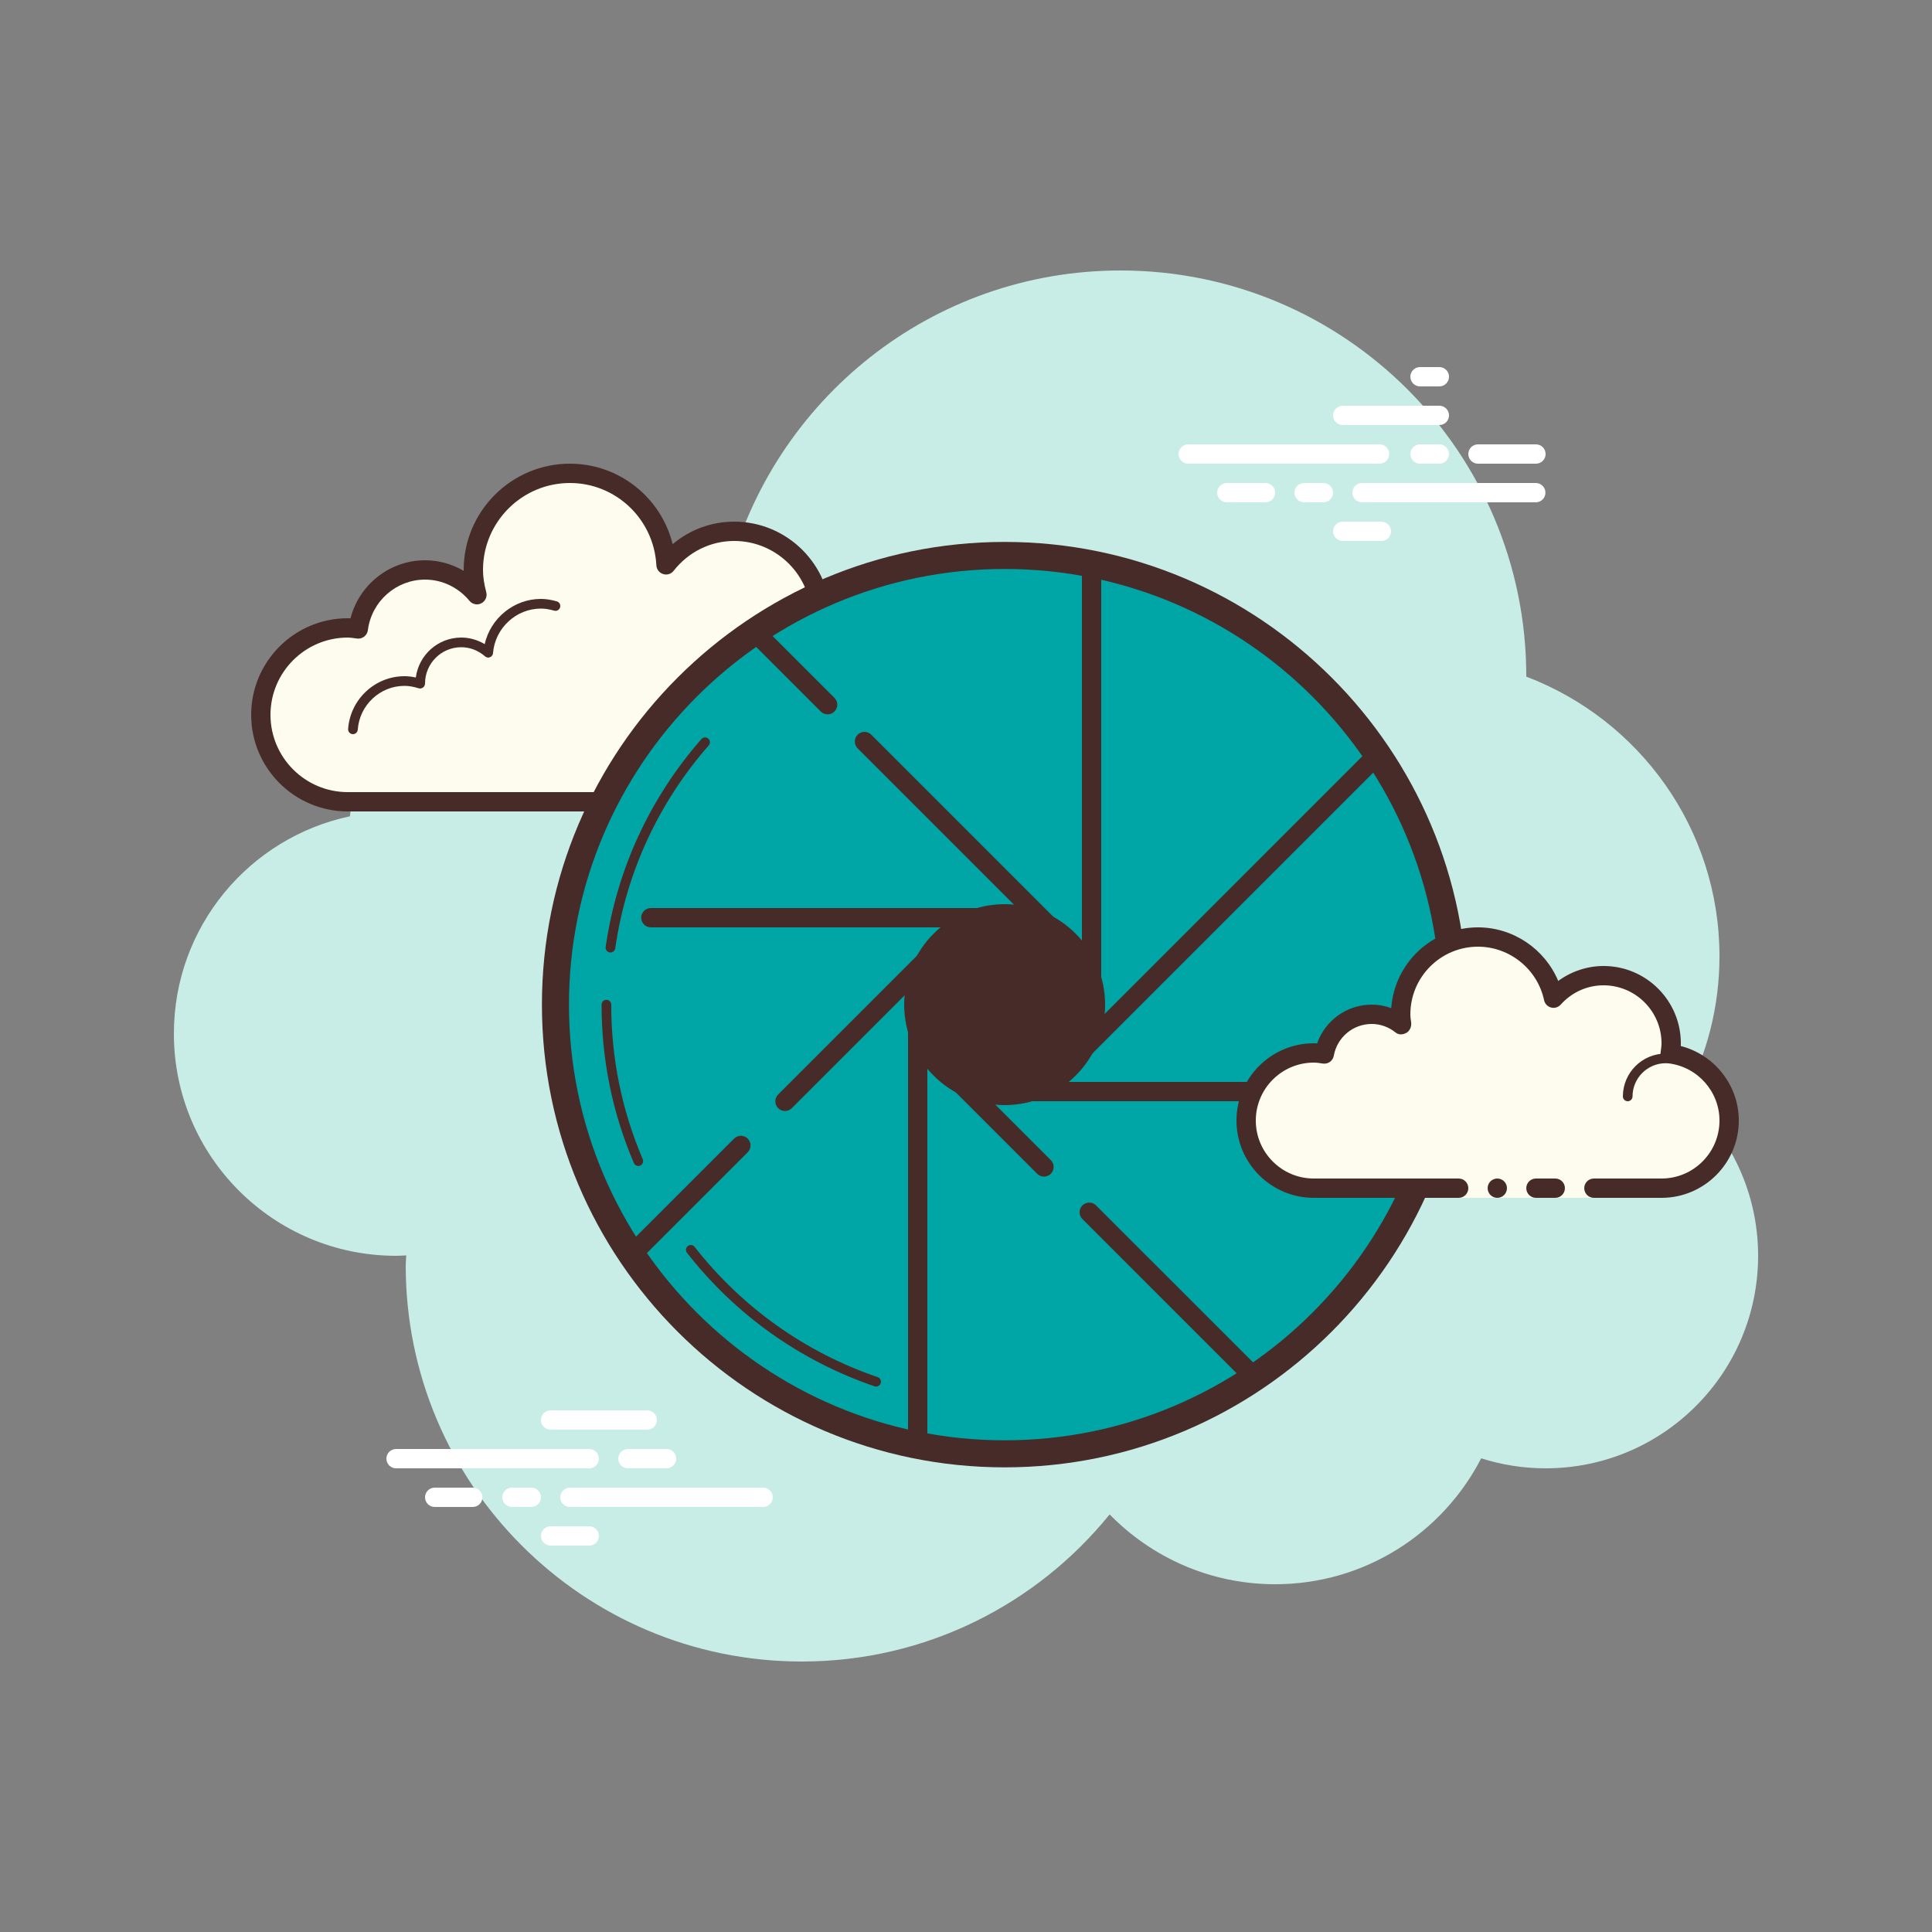 <svg xmlns="http://www.w3.org/2000/svg" viewBox="0 0 100 100"><rect x="0" y="0" width="100" height="100" fill="#808080" stroke="none"/><path fill="#c7ede6" d="M87.215,56.71C88.35,54.555,89,52.105,89,49.5c0-6.621-4.159-12.257-10.001-14.478 C78.999,35.015,79,35.008,79,35c0-11.598-9.402-21-21-21c-9.784,0-17.981,6.701-20.313,15.757C36.211,29.272,34.638,29,33,29 c-7.692,0-14.023,5.793-14.89,13.252C12.906,43.353,9,47.969,9,53.5C9,59.851,14.149,65,20.5,65c0.177,0,0.352-0.012,0.526-0.022 C21.022,65.153,21,65.324,21,65.5C21,76.822,30.178,86,41.5,86c6.437,0,12.175-2.972,15.934-7.614C59.612,80.611,62.64,82,66,82 c4.65,0,8.674-2.65,10.666-6.518C77.718,75.817,78.837,76,80,76c6.075,0,11-4.925,11-11C91,61.689,89.53,58.727,87.215,56.71z"/><path fill="#fdfcef" d="M35.875,41.5c0,0,3.64,0,6.125,0s4.5-2.015,4.5-4.5c0-2.333-1.782-4.229-4.055-4.455 C42.467,32.364,42.5,32.187,42.5,32c0-2.485-2.015-4.5-4.5-4.5c-1.438,0-2.703,0.686-3.527,1.736 C34.333,26.6,32.171,24.5,29.5,24.5c-2.761,0-5,2.239-5,5c0,0.446,0.077,0.87,0.187,1.282C24.045,30.005,23.086,29.5,22,29.5 c-1.781,0-3.234,1.335-3.455,3.055C18.364,32.533,18.187,32.5,18,32.5c-2.485,0-4.5,2.015-4.5,4.5s2.015,4.5,4.5,4.5s9.5,0,9.5,0 h5.375V42h3V41.5z"/><path fill="#472b29" d="M29.5,24c-3.033,0-5.5,2.467-5.5,5.5c0,0.016,0,0.031,0,0.047C23.398,29.192,22.71,29,22,29 c-1.831,0-3.411,1.261-3.858,3.005C18.095,32.002,18.048,32,18,32c-2.757,0-5,2.243-5,5s2.243,5,5,5h14.875 c0.276,0,0.5-0.224,0.5-0.5s-0.224-0.5-0.5-0.5H18c-2.206,0-4-1.794-4-4s1.794-4,4-4c0.117,0,0.23,0.017,0.343,0.032l0.141,0.019 c0.021,0.003,0.041,0.004,0.062,0.004c0.246,0,0.462-0.185,0.495-0.437C19.232,31.125,20.504,30,22,30 c0.885,0,1.723,0.401,2.301,1.1c0.098,0.118,0.241,0.182,0.386,0.182c0.078,0,0.156-0.018,0.228-0.056 c0.209-0.107,0.314-0.346,0.254-0.573C25.054,30.218,25,29.852,25,29.5c0-2.481,2.019-4.5,4.5-4.5 c2.381,0,4.347,1.872,4.474,4.263c0.011,0.208,0.15,0.387,0.349,0.45c0.05,0.016,0.101,0.024,0.152,0.024 c0.15,0,0.296-0.069,0.392-0.192C35.638,28.563,36.779,28,38,28c2.206,0,4,1.794,4,4c0,0.117-0.017,0.23-0.032,0.343l-0.019,0.141 c-0.016,0.134,0.022,0.268,0.106,0.373c0.084,0.105,0.207,0.172,0.34,0.185C44.451,33.247,46,34.949,46,37c0,2.206-1.794,4-4,4 h-6.125c-0.276,0-0.5,0.224-0.5,0.5s0.224,0.5,0.5,0.5H42c2.757,0,5-2.243,5-5c0-2.397-1.689-4.413-4.003-4.877 C42.999,32.082,43,32.041,43,32c0-2.757-2.243-5-5-5c-1.176,0-2.293,0.416-3.183,1.164C34.219,25.76,32.055,24,29.5,24L29.5,24z"/><path fill="#472b29" d="M28,31c-1.403,0-2.609,0.999-2.913,2.341C24.72,33.119,24.301,33,23.875,33 c-1.202,0-2.198,0.897-2.353,2.068C21.319,35.022,21.126,35,20.937,35c-1.529,0-2.811,1.2-2.918,2.732 C18.01,37.87,18.114,37.99,18.251,38c0.006,0,0.012,0,0.018,0c0.13,0,0.24-0.101,0.249-0.232c0.089-1.271,1.151-2.268,2.419-2.268 c0.229,0,0.47,0.042,0.738,0.127c0.022,0.007,0.045,0.01,0.067,0.01c0.055,0,0.11-0.02,0.156-0.054 C21.962,35.537,22,35.455,22,35.375c0-1.034,0.841-1.875,1.875-1.875c0.447,0,0.885,0.168,1.231,0.473 c0.047,0.041,0.106,0.063,0.165,0.063c0.032,0,0.063-0.006,0.093-0.019c0.088-0.035,0.148-0.117,0.155-0.212 C25.623,32.512,26.712,31.5,28,31.5c0.208,0,0.425,0.034,0.682,0.107c0.023,0.007,0.047,0.01,0.07,0.01 c0.109,0,0.207-0.073,0.239-0.182c0.038-0.133-0.039-0.271-0.172-0.309C28.517,31.04,28.256,31,28,31L28,31z"/><path fill="#fff" d="M71.405,24H61.5c-0.276,0-0.5-0.224-0.5-0.5s0.224-0.5,0.5-0.5h9.905c0.276,0,0.5,0.224,0.5,0.5 S71.682,24,71.405,24z"/><path fill="#fff" d="M74.5,24h-1c-0.276,0-0.5-0.224-0.5-0.5s0.224-0.5,0.5-0.5h1c0.276,0,0.5,0.224,0.5,0.5 S74.777,24,74.5,24z"/><path fill="#fff" d="M79.491,26H70.5c-0.276,0-0.5-0.224-0.5-0.5s0.224-0.5,0.5-0.5h8.991c0.276,0,0.5,0.224,0.5,0.5 S79.767,26,79.491,26z"/><path fill="#fff" d="M68.5,26h-1c-0.276,0-0.5-0.224-0.5-0.5s0.224-0.5,0.5-0.5h1c0.276,0,0.5,0.224,0.5,0.5 S68.777,26,68.5,26z"/><path fill="#fff" d="M65.5,26h-2c-0.276,0-0.5-0.224-0.5-0.5s0.224-0.5,0.5-0.5h2c0.276,0,0.5,0.224,0.5,0.5 S65.777,26,65.5,26z"/><path fill="#fff" d="M71.5,28h-2c-0.276,0-0.5-0.224-0.5-0.5s0.224-0.5,0.5-0.5h2c0.276,0,0.5,0.224,0.5,0.5 S71.776,28,71.5,28z"/><path fill="#fff" d="M74.5,19c-0.177,0-0.823,0-1,0c-0.276,0-0.5,0.224-0.5,0.5c0,0.276,0.224,0.5,0.5,0.5 c0.177,0,0.823,0,1,0c0.276,0,0.5-0.224,0.5-0.5C75,19.224,74.776,19,74.5,19z"/><path fill="#fff" d="M74.5,21c-0.177,0-4.823,0-5,0c-0.276,0-0.5,0.224-0.5,0.5c0,0.276,0.224,0.5,0.5,0.5 c0.177,0,4.823,0,5,0c0.276,0,0.5-0.224,0.5-0.5C75,21.224,74.776,21,74.5,21z"/><path fill="#fff" d="M79.5,23c-0.177,0-2.823,0-3,0c-0.276,0-0.5,0.224-0.5,0.5c0,0.276,0.224,0.5,0.5,0.5 c0.177,0,2.823,0,3,0c0.276,0,0.5-0.224,0.5-0.5C80,23.224,79.776,23,79.5,23z"/><path fill="#fff" d="M30.5,76h-10c-0.276,0-0.5-0.224-0.5-0.5s0.224-0.5,0.5-0.5h10c0.276,0,0.5,0.224,0.5,0.5 S30.776,76,30.5,76z"/><path fill="#fff" d="M34.5,76h-2c-0.276,0-0.5-0.224-0.5-0.5s0.224-0.5,0.5-0.5h2c0.276,0,0.5,0.224,0.5,0.5 S34.776,76,34.5,76z"/><path fill="#fff" d="M39.5,78h-10c-0.276,0-0.5-0.224-0.5-0.5s0.224-0.5,0.5-0.5h10c0.276,0,0.5,0.224,0.5,0.5 S39.777,78,39.5,78z"/><path fill="#fff" d="M27.5,78h-1c-0.276,0-0.5-0.224-0.5-0.5s0.224-0.5,0.5-0.5h1c0.276,0,0.5,0.224,0.5,0.5 S27.776,78,27.5,78z"/><path fill="#fff" d="M24.47,78H22.5c-0.276,0-0.5-0.224-0.5-0.5s0.224-0.5,0.5-0.5h1.97c0.276,0,0.5,0.224,0.5,0.5 S24.746,78,24.47,78z"/><path fill="#fff" d="M33.5,74h-5c-0.276,0-0.5-0.224-0.5-0.5s0.224-0.5,0.5-0.5h5c0.276,0,0.5,0.224,0.5,0.5 S33.777,74,33.5,74z"/><path fill="#fff" d="M30.5,80h-2c-0.276,0-0.5-0.224-0.5-0.5s0.224-0.5,0.5-0.5h2c0.276,0,0.5,0.224,0.5,0.5 S30.776,80,30.5,80z"/><circle cx="52" cy="52" r="23.25" fill="#00a5a5"/><path fill="#472b29" d="M52,75.95c-13.206,0-23.95-10.744-23.95-23.95S38.794,28.05,52,28.05S75.95,38.794,75.95,52 S65.206,75.95,52,75.95z M52,29.45c-12.434,0-22.55,10.116-22.55,22.55S39.566,74.55,52,74.55S74.55,64.434,74.55,52 S64.434,29.45,52,29.45z"/><g><circle cx="52" cy="52" r="4.5" fill="#472b29"/><path fill="#472b29" d="M52,57.2c-2.867,0-5.2-2.333-5.2-5.2s2.333-5.2,5.2-5.2s5.2,2.333,5.2,5.2S54.867,57.2,52,57.2z M52,48.2c-2.095,0-3.8,1.705-3.8,3.8s1.705,3.8,3.8,3.8s3.8-1.705,3.8-3.8S54.095,48.2,52,48.2z"/></g><g><path fill="#472b29" d="M45.348,71.767c-0.027,0-0.054-0.004-0.081-0.013c-3.84-1.309-7.197-3.697-9.708-6.908 c-0.085-0.108-0.066-0.266,0.043-0.351c0.107-0.085,0.266-0.067,0.351,0.043c2.452,3.133,5.729,5.465,9.476,6.742 c0.131,0.045,0.201,0.187,0.156,0.317C45.549,71.701,45.452,71.767,45.348,71.767z"/></g><g><path fill="#472b29" d="M31.597,49.301c-0.012,0-0.024-0.001-0.036-0.002c-0.136-0.02-0.231-0.146-0.212-0.283 c0.572-3.994,2.286-7.715,4.958-10.763c0.091-0.104,0.249-0.114,0.353-0.023c0.104,0.091,0.114,0.249,0.023,0.353 c-2.607,2.974-4.28,6.606-4.838,10.504C31.826,49.211,31.719,49.301,31.597,49.301z"/></g><g><path fill="#472b29" d="M33.039,60.351c-0.097,0-0.189-0.057-0.23-0.152c-1.11-2.595-1.672-5.354-1.672-8.199 c0-0.138,0.112-0.25,0.25-0.25s0.25,0.112,0.25,0.25c0,2.777,0.549,5.47,1.632,8.002c0.054,0.127-0.005,0.274-0.132,0.328 C33.105,60.344,33.072,60.351,33.039,60.351z"/></g><g><path fill="#472b29" d="M64.728,71.592c-0.128,0-0.256-0.049-0.354-0.146l-8.348-8.347c-0.195-0.195-0.195-0.512,0-0.707 s0.512-0.195,0.707,0l8.348,8.347c0.195,0.195,0.195,0.512,0,0.707C64.984,71.543,64.856,71.592,64.728,71.592z"/></g><g><path fill="#472b29" d="M54.037,60.901c-0.128,0-0.256-0.049-0.354-0.146l-4.865-4.865c-0.195-0.195-0.195-0.512,0-0.707 s0.512-0.195,0.707,0l4.865,4.865c0.195,0.195,0.195,0.512,0,0.707C54.292,60.852,54.165,60.901,54.037,60.901z"/></g><g><path fill="#472b29" d="M54.829,48.964c-0.128,0-0.256-0.049-0.354-0.146L44.391,38.734c-0.195-0.195-0.195-0.512,0-0.707 s0.512-0.195,0.707,0l10.084,10.084c0.195,0.195,0.195,0.512,0,0.707C55.084,48.916,54.957,48.964,54.829,48.964z"/></g><g><path fill="#472b29" d="M42.838,36.974c-0.128,0-0.256-0.049-0.354-0.146l-3.566-3.566c-0.195-0.195-0.195-0.512,0-0.707 s0.512-0.195,0.707,0l3.566,3.566c0.195,0.195,0.195,0.512,0,0.707C43.094,36.925,42.966,36.974,42.838,36.974z"/></g><g><path fill="#472b29" d="M32.908,65.228c-0.128,0-0.256-0.049-0.354-0.146c-0.195-0.195-0.195-0.512,0-0.707l5.441-5.441 c0.195-0.195,0.512-0.195,0.707,0s0.195,0.512,0,0.707l-5.441,5.441C33.164,65.179,33.036,65.228,32.908,65.228z"/></g><g><path fill="#472b29" d="M40.63,57.505c-0.128,0-0.256-0.049-0.354-0.146c-0.195-0.195-0.195-0.512,0-0.707l7.834-7.834 c0.195-0.195,0.512-0.195,0.707,0s0.195,0.512,0,0.707l-7.834,7.834C40.886,57.457,40.758,57.505,40.63,57.505z"/></g><g><path fill="#472b29" d="M55.536,55.329c-0.128,0-0.256-0.049-0.354-0.146c-0.195-0.195-0.195-0.512,0-0.707l15.556-15.557 c0.195-0.195,0.512-0.195,0.707,0s0.195,0.512,0,0.707L55.889,55.182C55.792,55.28,55.664,55.329,55.536,55.329z"/></g><g><path fill="#472b29" d="M47.5,75c-0.276,0-0.5-0.224-0.5-0.5v-22c0-0.276,0.224-0.5,0.5-0.5s0.5,0.224,0.5,0.5v22 C48,74.776,47.776,75,47.5,75z"/></g><g><path fill="#472b29" d="M56.5,52c-0.276,0-0.5-0.224-0.5-0.5v-22c0-0.276,0.224-0.5,0.5-0.5s0.5,0.224,0.5,0.5v22 C57,51.776,56.776,52,56.5,52z"/></g><g><path fill="#472b29" d="M74.5,57h-22c-0.276,0-0.5-0.224-0.5-0.5s0.224-0.5,0.5-0.5h22c0.276,0,0.5,0.224,0.5,0.5 S74.776,57,74.5,57z"/></g><g><path fill="#472b29" d="M50.5,48H33.688c-0.276,0-0.5-0.224-0.5-0.5s0.224-0.5,0.5-0.5H50.5c0.276,0,0.5,0.224,0.5,0.5 S50.776,48,50.5,48z"/></g><g><path fill="#fdfcef" d="M82.5,61.5c0,0,1.567,0,3.5,0s3.5-1.567,3.5-3.5c0-1.781-1.335-3.234-3.055-3.455 C86.473,54.366,86.5,54.187,86.5,54c0-1.933-1.567-3.5-3.5-3.5c-1.032,0-1.95,0.455-2.59,1.165 c-0.384-1.808-1.987-3.165-3.91-3.165c-2.209,0-4,1.791-4,4c0,0.191,0.03,0.374,0.056,0.558C72.128,52.714,71.592,52.5,71,52.5 c-1.228,0-2.245,0.887-2.455,2.055C68.366,54.527,68.187,54.5,68,54.5c-1.933,0-3.5,1.567-3.5,3.5s1.567,3.5,3.5,3.5s7.5,0,7.5,0 V62h7V61.5z"/><path fill="#472b29" d="M84.25,57C84.112,57,84,56.888,84,56.75c0-1.223,0.995-2.218,2.218-2.218 c0.034,0.009,0.737-0.001,1.244,0.136c0.133,0.036,0.212,0.173,0.176,0.306c-0.036,0.134-0.173,0.213-0.306,0.176 c-0.444-0.12-1.1-0.12-1.113-0.118c-0.948,0-1.719,0.771-1.719,1.718C84.5,56.888,84.388,57,84.25,57z"/><circle cx="77.5" cy="61.5" r=".5" fill="#472b29"/><path fill="#472b29" d="M86,62h-3.5c-0.276,0-0.5-0.224-0.5-0.5s0.224-0.5,0.5-0.5H86c1.654,0,3-1.346,3-3 c0-1.496-1.125-2.768-2.618-2.959c-0.134-0.018-0.255-0.088-0.336-0.196s-0.115-0.244-0.094-0.377C85.975,54.314,86,54.16,86,54 c0-1.654-1.346-3-3-3c-0.85,0-1.638,0.355-2.219,1c-0.125,0.139-0.321,0.198-0.5,0.148c-0.182-0.049-0.321-0.195-0.36-0.379 C79.58,50.165,78.141,49,76.5,49c-1.93,0-3.5,1.57-3.5,3.5c0,0.143,0.021,0.28,0.041,0.418c0.029,0.203-0.063,0.438-0.242,0.54 c-0.179,0.102-0.396,0.118-0.556-0.01C71.878,53.155,71.449,53,71,53c-0.966,0-1.792,0.691-1.963,1.644 c-0.048,0.267-0.296,0.446-0.569,0.405C68.314,55.025,68.16,55,68,55c-1.654,0-3,1.346-3,3s1.346,3,3,3h7.5 c0.276,0,0.5,0.224,0.5,0.5S75.776,62,75.5,62H68c-2.206,0-4-1.794-4-4s1.794-4,4-4c0.059,0,0.116,0.002,0.174,0.006 C68.588,52.82,69.711,52,71,52c0.349,0,0.689,0.061,1.011,0.18C72.176,49.847,74.126,48,76.5,48c1.831,0,3.466,1.127,4.153,2.774 C81.333,50.276,82.155,50,83,50c2.206,0,4,1.794,4,4c0,0.048-0.001,0.095-0.004,0.142C88.739,54.59,90,56.169,90,58 C90,60.206,88.206,62,86,62z"/><path fill="#472b29" d="M80.5,61c-0.159,0-0.841,0-1,0c-0.276,0-0.5,0.224-0.5,0.5c0,0.276,0.224,0.5,0.5,0.5 c0.159,0,0.841,0,1,0c0.276,0,0.5-0.224,0.5-0.5C81,61.224,80.776,61,80.5,61z"/></g></svg>
